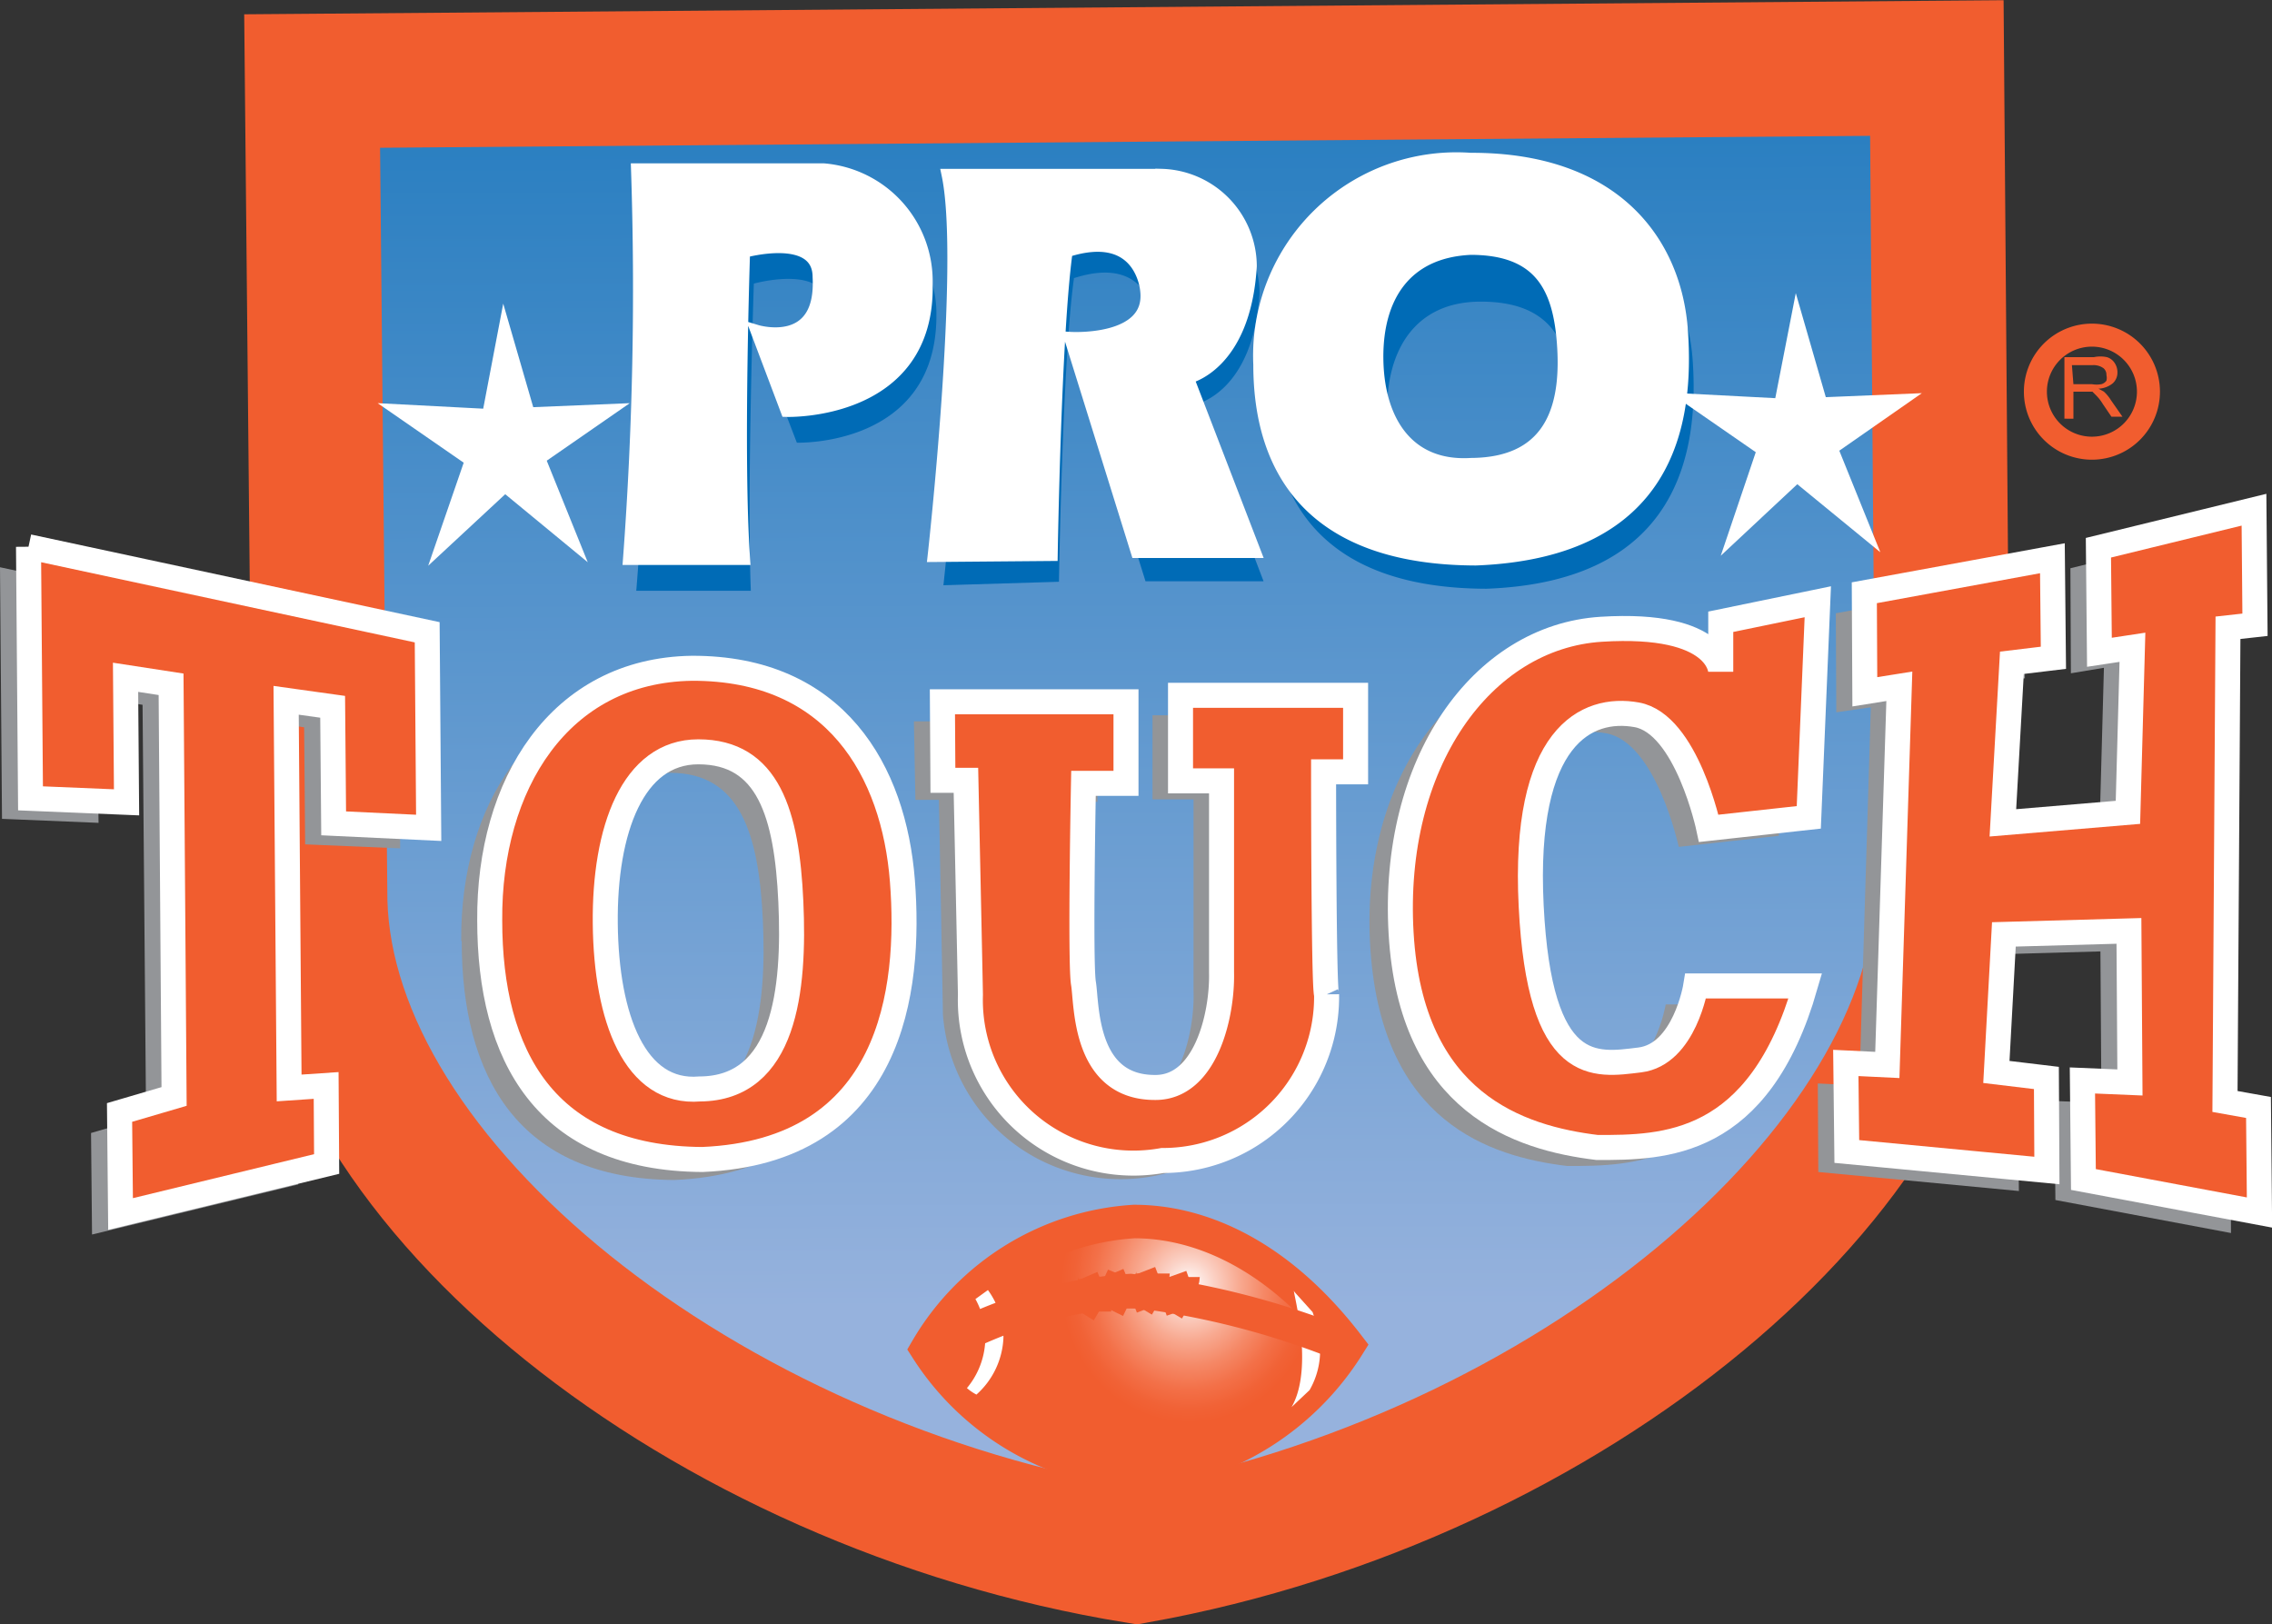 <svg xmlns="http://www.w3.org/2000/svg" xmlns:xlink="http://www.w3.org/1999/xlink" id="f072ebba-647c-4382-990a-5cd815e1ecea" data-name="Capa 1" viewBox="0 0 45.42 32.47"><rect x="0" y="0" width="45.42" height="32.47" fill="#333333" stroke="none"/><defs><style>.a35879d6-24d3-4b88-a4ef-bb8c50ddc9a2,.ac6f41b4-c640-41c3-a633-c3a2782eb58e,.b1df1531-2086-41ab-81c1-8bd95066e15b,.ba94c2da-e0fe-43eb-9974-7c16eed43e06{stroke:#f15d2f;}.a35879d6-24d3-4b88-a4ef-bb8c50ddc9a2{stroke-width:2.69px;fill:url(#b2528d59-a81c-4c78-b189-91196b0f7b0a);}.b58d68d3-9c21-46fd-9748-e04453318eb5{fill:#006bb6;}.aea45cab-9a03-4e28-9822-96266ebae3b8,.b6983779-39c9-4faa-a6c7-143453c819c0{fill:#fff;}.acb90f03-7230-4337-bc30-0463f7379049,.b6983779-39c9-4faa-a6c7-143453c819c0{stroke:#fff;}.b6983779-39c9-4faa-a6c7-143453c819c0{stroke-width:0.25px;}.e3273456-44d9-4c8a-91da-9433a82fa508{fill:#939598;}.a3363e07-f7a8-48b0-a533-f4fcfca6c804,.acb90f03-7230-4337-bc30-0463f7379049{fill:#f15d2f;}.acb90f03-7230-4337-bc30-0463f7379049{stroke-width:0.5px;}.ac6f41b4-c640-41c3-a633-c3a2782eb58e,.ba94c2da-e0fe-43eb-9974-7c16eed43e06{stroke-width:0.67px;}.ba94c2da-e0fe-43eb-9974-7c16eed43e06{fill:url(#a56df4ab-1b6a-4d96-af62-374ae16706a7);}.ac6f41b4-c640-41c3-a633-c3a2782eb58e,.b1df1531-2086-41ab-81c1-8bd95066e15b{fill:none;}.b1df1531-2086-41ab-81c1-8bd95066e15b{stroke-width:0.46px;}</style><linearGradient id="b2528d59-a81c-4c78-b189-91196b0f7b0a" x1="54.64" y1="66.99" x2="54.84" y2="34.29" gradientTransform="translate(-0.01 0.58) rotate(-0.46)" gradientUnits="userSpaceOnUse"><stop offset="0" stop-color="#96b2dd"/><stop offset="1" stop-color="#006bb6"/></linearGradient><radialGradient id="a56df4ab-1b6a-4d96-af62-374ae16706a7" cx="39.07" cy="66" r="3.02" gradientTransform="matrix(0.94, -0.01, 0.01, 1, 18.98, 1.08)" gradientUnits="userSpaceOnUse"><stop offset="0.01" stop-color="#fff"/><stop offset="0.18" stop-color="#fbd2c6"/><stop offset="0.36" stop-color="#f8a990"/><stop offset="0.53" stop-color="#f58866"/><stop offset="0.68" stop-color="#f37048"/><stop offset="0.81" stop-color="#f16236"/><stop offset="0.9" stop-color="#f15d2f"/></radialGradient></defs><title>Logo Protouch</title><path class="a35879d6-24d3-4b88-a4ef-bb8c50ddc9a2" d="M55.32,72.08c8.68-1.56,16-7.72,16.13-13.31l-.13-16.44-32.48.26L39,59C39.15,64.62,46.61,70.66,55.32,72.08Z" transform="translate(-32.6 -40.97)"/><path class="b58d68d3-9c21-46fd-9748-e04453318eb5" d="M45.54,45l3.71,0a2.25,2.25,0,0,1,2.07,2.28c0,2.63-2.79,2.54-2.79,2.54l-.61-1.59s1.33.4,1.24-1.08c0-.93-1.49-.51-1.49-.51s-.14,4.14-.06,6.14l-2.29,0A74.71,74.71,0,0,0,45.54,45Z" transform="translate(-32.6 -40.97)"/><path class="b58d68d3-9c21-46fd-9748-e04453318eb5" d="M51.46,52.67s.65-5.83.29-7.61L56,45a1.84,1.84,0,0,1,1.78,1.82c-.12,2-1.27,2.23-1.27,2.23l1.35,3.54-2.36,0-1.35-4.32s1.63.1,1.52-.93c0,0-.08-1.3-1.6-.81-.23,1.64-.3,6.07-.3,6.07Z" transform="translate(-32.6 -40.97)"/><path class="b58d68d3-9c21-46fd-9748-e04453318eb5" d="M62.2,47c1.4,0,1.77.79,1.85,1.9s-.13,2.4-1.84,2.42c-1.3.07-1.87-.91-1.88-2.13S60.89,47,62.2,47ZM58,48.85c0,2.2,1.12,3.88,4.31,3.89,3.87-.14,4.25-2.76,4.13-4.55s-1.35-3.45-4.27-3.45A3.93,3.93,0,0,0,58,48.85Z" transform="translate(-32.6 -40.97)"/><path class="b6983779-39c9-4faa-a6c7-143453c819c0" d="M45.34,44.36l3.72,0a2.24,2.24,0,0,1,2.06,2.28c.06,2.63-2.79,2.54-2.79,2.54l-.6-1.59s1.32.4,1.24-1.08c0-.93-1.5-.51-1.5-.51s-.14,4.14,0,6.14l-2.29,0A72.51,72.51,0,0,0,45.34,44.36Z" transform="translate(-32.6 -40.97)"/><path class="b6983779-39c9-4faa-a6c7-143453c819c0" d="M51.27,52.08s.65-5.83.28-7.61l4.27,0a1.83,1.83,0,0,1,1.78,1.82c-.12,2-1.26,2.23-1.26,2.23L57.68,52l-2.35,0L54,47.73s1.63.1,1.52-.94c0,0-.08-1.29-1.6-.8-.23,1.63-.3,6.07-.3,6.07Z" transform="translate(-32.6 -40.97)"/><path class="b6983779-39c9-4faa-a6c7-143453c819c0" d="M62,45.94c1.4,0,1.77.79,1.85,1.9s-.13,2.4-1.84,2.41c-1.29.08-1.87-.9-1.88-2.12S60.69,46,62,45.94Zm-4.22,2.32c0,2.2,1.13,3.88,4.32,3.89C66,52,66.34,49.39,66.22,47.6S64.88,44.14,62,44.15A3.94,3.94,0,0,0,57.78,48.26Z" transform="translate(-32.6 -40.97)"/><path class="e3273456-44d9-4c8a-91da-9433a82fa508" d="M46,56.42c1.4,0,1.77,1.23,1.85,2.94S47.73,63.09,46,63.1c-1.29.11-1.87-1.42-1.88-3.3S44.68,56.43,46,56.42Zm-4.17,3.36c0,2.7,1.12,4.76,4.25,4.78,3.8-.16,4.17-3.38,4-5.57s-1.33-4.25-4.2-4.25C43.22,54.78,41.8,57.07,41.82,59.78Z" transform="translate(-32.6 -40.97)"/><polyline class="e3273456-44d9-4c8a-91da-9433a82fa508" points="0 11.34 7.97 13.05 8 16.96 6.1 16.88 6.08 14.54 5.15 14.41 5.22 22.16 5.95 22.11 5.96 23.68 1.84 24.68 1.82 22.65 2.92 22.33 2.85 14.09 1.94 13.95 1.97 16.45 0.04 16.37 0 11.34"/><path class="e3273456-44d9-4c8a-91da-9433a82fa508" d="M50.87,55.39l3.67,0V57H53.7s-.07,3.59,0,4,0,2.09,1.44,2.08c1,0,1.35-1.44,1.32-2.3,0-.53,0-3.83,0-3.83h-.82V55.27l3.49,0v1.53l-.64,0s0,4.32.06,4.45a3.56,3.56,0,0,1-7.1,0c0-.09-.08-4.29-.08-4.29h-.47Z" transform="translate(-32.6 -40.97)"/><path class="e3273456-44d9-4c8a-91da-9433a82fa508" d="M66.38,53.81l0,1s0-1-2.38-.84S59.75,56.61,60,60s2.36,4.09,3.93,4.28c1.33,0,3.23,0,4.15-3.23l-2.18,0s-.23,1.37-1.13,1.48-2,.32-2.16-3.08,1.1-4,2.1-3.82,1.45,2.27,1.45,2.27l2-.22.25-4.27Z" transform="translate(-32.6 -40.97)"/><polygon class="e3273456-44d9-4c8a-91da-9433a82fa508" points="36.7 12.26 40.46 11.57 40.48 13.56 39.65 13.66 39.47 16.86 41.97 16.65 42.06 13.35 41.4 13.46 41.39 11.36 44.49 10.6 44.51 12.9 43.97 12.97 43.92 22.43 44.59 22.56 44.6 24.65 41.09 23.99 41.07 22.01 42.01 22.05 41.99 19.02 39.49 19.09 39.34 21.84 40.34 21.96 40.36 23.81 36.35 23.43 36.34 21.66 37.17 21.7 37.4 14.14 36.71 14.24 36.7 12.26"/><path class="acb90f03-7230-4337-bc30-0463f7379049" d="M46.56,56c1.4,0,1.77,1.24,1.85,3s-.12,3.73-1.82,3.74c-1.3.11-1.87-1.42-1.89-3.3S45.25,56,46.56,56Zm-4.17,3.37c0,2.7,1.11,4.76,4.25,4.78,3.8-.16,4.17-3.38,4-5.57s-1.33-4.26-4.21-4.25C43.78,54.37,42.37,56.66,42.39,59.37Z" transform="translate(-32.6 -40.97)"/><polyline class="acb90f03-7230-4337-bc30-0463f7379049" points="0.57 10.93 8.54 12.64 8.57 16.55 6.67 16.46 6.65 14.13 5.72 14 5.78 21.75 6.52 21.7 6.53 23.27 2.41 24.27 2.39 22.24 3.48 21.92 3.42 13.68 2.51 13.54 2.53 16.04 0.61 15.96 0.57 10.93"/><path class="acb90f03-7230-4337-bc30-0463f7379049" d="M51.44,55l3.67,0v1.63h-.85s-.07,3.59,0,4,0,2.09,1.44,2.08c1,0,1.34-1.44,1.32-2.3,0-.53,0-3.83,0-3.83h-.82l0-1.71,3.5,0v1.53l-.64,0s0,4.32.06,4.45a3.27,3.27,0,0,1-3.28,3.32A3.26,3.26,0,0,1,52,60.86c0-.09-.09-4.29-.09-4.29h-.46Z" transform="translate(-32.6 -40.97)"/><path class="acb90f03-7230-4337-bc30-0463f7379049" d="M67,53.4l0,1s0-1-2.39-.85-4.2,2.68-4,6.08,2.36,4.09,3.92,4.28c1.33,0,3.23,0,4.16-3.23l-2.19,0s-.22,1.37-1.12,1.48-2,.32-2.17-3.08,1.11-4,2.11-3.82,1.44,2.27,1.44,2.27l2-.22L68.94,53Z" transform="translate(-32.6 -40.97)"/><polygon class="acb90f03-7230-4337-bc30-0463f7379049" points="37.27 11.85 41.03 11.16 41.05 13.15 40.22 13.25 40.04 16.45 42.54 16.24 42.63 12.94 41.97 13.04 41.95 10.95 45.06 10.19 45.08 12.49 44.54 12.55 44.48 22.02 45.15 22.14 45.17 24.24 41.65 23.58 41.63 21.6 42.58 21.64 42.56 18.61 40.06 18.68 39.91 21.43 40.91 21.55 40.92 23.4 36.92 23.02 36.9 21.25 37.73 21.29 37.97 13.72 37.28 13.83 37.27 11.85"/><path class="ba94c2da-e0fe-43eb-9974-7c16eed43e06" d="M51.13,67.94a5.38,5.38,0,0,0,4.42,2.48,5.52,5.52,0,0,0,4-2.55c-1.78-2.32-3.6-2.48-4.28-2.48A5.17,5.17,0,0,0,51.13,67.94Z" transform="translate(-32.6 -40.97)"/><path class="ac6f41b4-c640-41c3-a633-c3a2782eb58e" d="M54.5,66.54c0,.13-.32.65-.32.65" transform="translate(-32.6 -40.97)"/><path class="ac6f41b4-c640-41c3-a633-c3a2782eb58e" d="M54.48,67.19c0-.08-.25-.66-.25-.66" transform="translate(-32.6 -40.97)"/><path class="ac6f41b4-c640-41c3-a633-c3a2782eb58e" d="M55.06,66.48c-.05.12-.31.65-.31.65" transform="translate(-32.6 -40.97)"/><path class="ac6f41b4-c640-41c3-a633-c3a2782eb58e" d="M55,67.13c0-.08-.25-.66-.25-.66" transform="translate(-32.6 -40.97)"/><path class="ac6f41b4-c640-41c3-a633-c3a2782eb58e" d="M55.65,66.43c0,.13-.31.65-.31.65" transform="translate(-32.6 -40.97)"/><path class="ac6f41b4-c640-41c3-a633-c3a2782eb58e" d="M55.64,67.09l-.26-.67" transform="translate(-32.6 -40.97)"/><path class="ac6f41b4-c640-41c3-a633-c3a2782eb58e" d="M56.25,66.5c0,.13-.31.66-.31.66" transform="translate(-32.6 -40.97)"/><path class="ac6f41b4-c640-41c3-a633-c3a2782eb58e" d="M56.24,67.16,56,66.49" transform="translate(-32.6 -40.97)"/><path class="aea45cab-9a03-4e28-9822-96266ebae3b8" d="M52.1,66.94a1.58,1.58,0,0,1-.17,1.78,1,1,0,0,0,.19.13,1.61,1.61,0,0,0,.54-1.14,1.62,1.62,0,0,0-.31-.95Z" transform="translate(-32.6 -40.97)"/><path class="aea45cab-9a03-4e28-9822-96266ebae3b8" d="M58.48,66.8c-.1-.23.43,1.45-.06,2.3l.36-.34a1.58,1.58,0,0,0,.21-.84,2.81,2.81,0,0,0-.15-.72Z" transform="translate(-32.6 -40.97)"/><path class="ac6f41b4-c640-41c3-a633-c3a2782eb58e" d="M51.36,67.92a9,9,0,0,1,3.84-1.15,16.39,16.39,0,0,1,4.27,1.09" transform="translate(-32.6 -40.97)"/><polygon class="aea45cab-9a03-4e28-9822-96266ebae3b8" points="35.9 5.86 35.49 7.96 33.38 7.85 35.1 9.04 34.4 11.11 35.93 9.68 37.59 11.04 36.77 9.01 38.42 7.86 36.5 7.94 35.9 5.86"/><polygon class="aea45cab-9a03-4e28-9822-96266ebae3b8" points="10.06 6.07 9.66 8.17 7.55 8.06 9.27 9.25 8.56 11.31 10.1 9.88 11.75 11.24 10.93 9.21 12.59 8.06 10.66 8.14 10.06 6.07"/><path class="b1df1531-2086-41ab-81c1-8bd95066e15b" d="M75.55,48.79a1.13,1.13,0,1,1-1.13-1.12A1.13,1.13,0,0,1,75.55,48.79Z" transform="translate(-32.6 -40.97)"/><path class="a3363e07-f7a8-48b0-a533-f4fcfca6c804" d="M73.87,49.34V48.11h.59a.62.62,0,0,1,.26,0,.28.28,0,0,1,.15.11.33.33,0,0,1,.06.19.29.29,0,0,1-.09.22.48.48,0,0,1-.29.11l.11.06a.79.79,0,0,1,.14.17l.23.33h-.22l-.17-.25a.92.92,0,0,0-.13-.17l-.08-.08-.08,0h-.3v.54Zm.18-.69h.37a.53.53,0,0,0,.19,0,.18.18,0,0,0,.1-.07.23.23,0,0,0,0-.11.17.17,0,0,0-.06-.14.34.34,0,0,0-.22-.06h-.41Z" transform="translate(-32.6 -40.97)"/></svg>